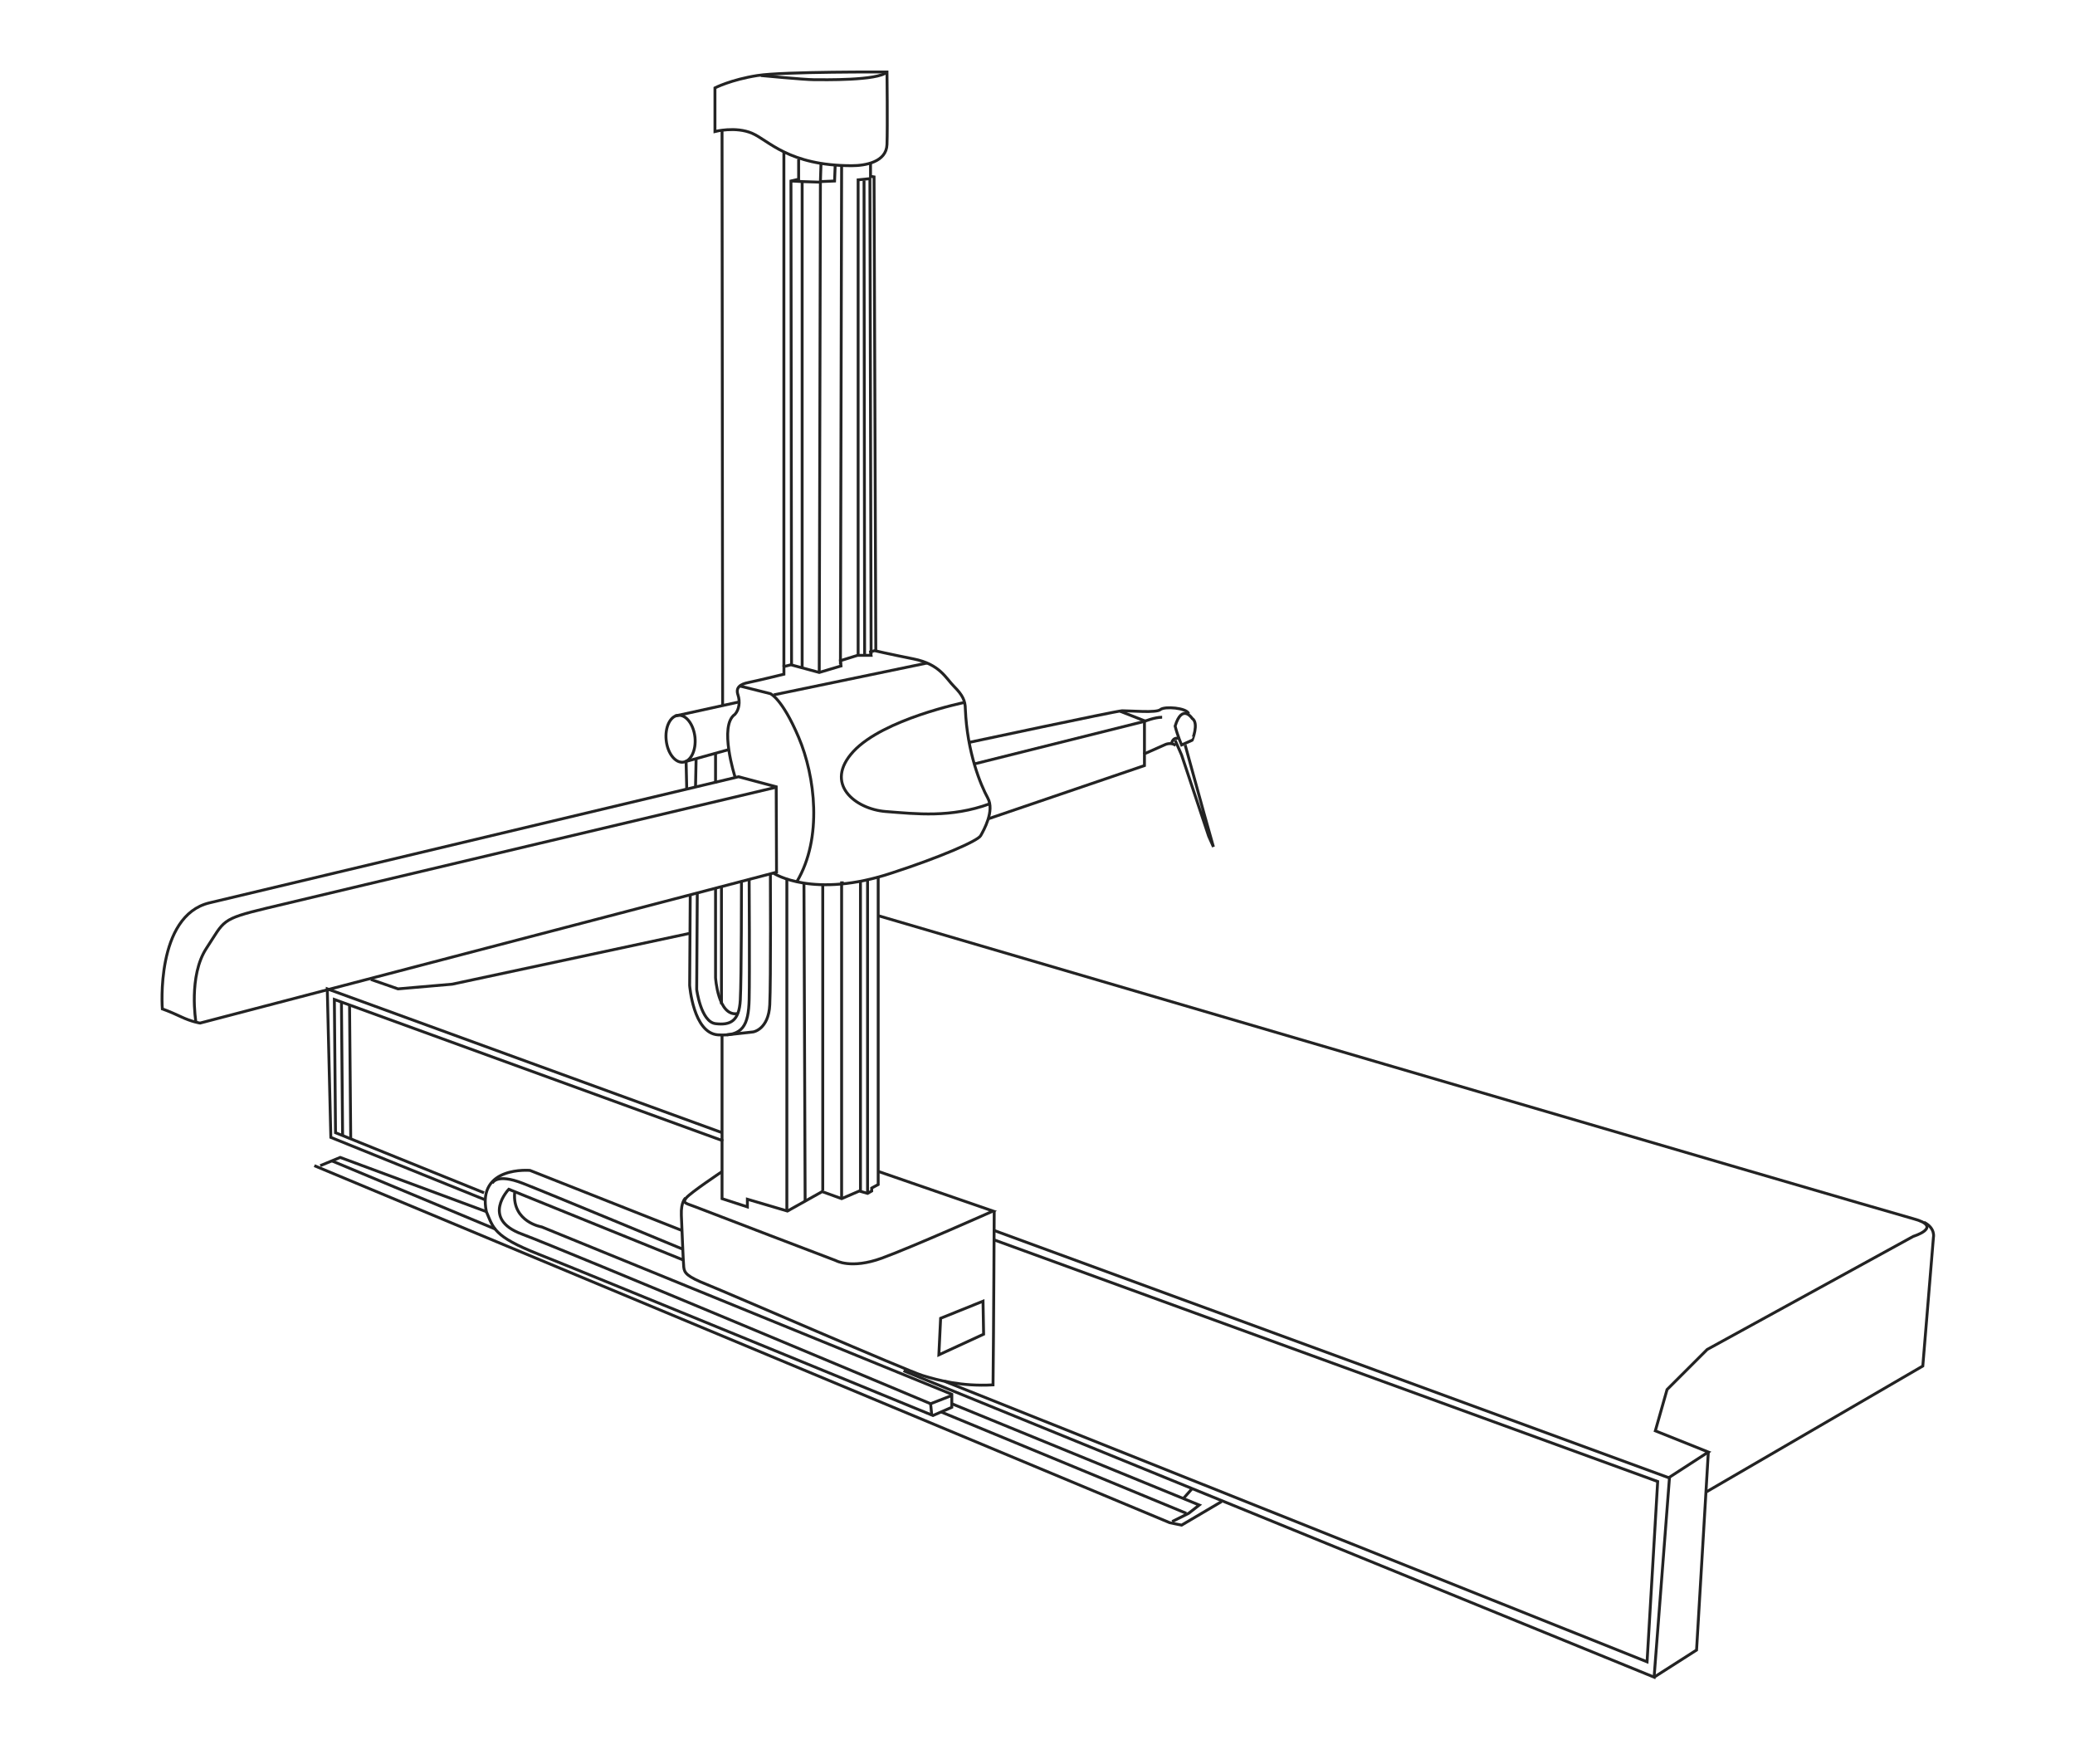 <?xml version="1.0" encoding="utf-8"?>
<!-- Generator: Adobe Illustrator 16.0.0, SVG Export Plug-In . SVG Version: 6.00 Build 0)  -->
<!DOCTYPE svg PUBLIC "-//W3C//DTD SVG 1.1//EN" "http://www.w3.org/Graphics/SVG/1.1/DTD/svg11.dtd">
<svg version="1.1" id="Layer_1" xmlns="http://www.w3.org/2000/svg" xmlns:xlink="http://www.w3.org/1999/xlink" x="0px" y="0px"
	 width="720px" height="612px" viewBox="0 0 720 612" enable-background="new 0 0 720 612" xml:space="preserve">
<g>
	<path fill="none" stroke="#232323" stroke-miterlimit="10" d="M56.324,350.028c0,0-2.458-32.306,16.354-36.795
		c18.815-4.491,183.589-43.749,183.589-43.749l13.07,3.479l0.11,29.644L69.424,354.943c0,0-2.88-0.408-6.762-2.253
		C58.78,350.859,56.324,350.028,56.324,350.028z"/>
	<path fill="none" stroke="#232323" stroke-miterlimit="10" d="M67.969,354.535c0,0-2.661-15.946,3.676-25.559
		c6.339-9.607,4.712-10.015,20.863-13.896c16.153-3.896,176.641-41.914,176.641-41.914"/>
	<path fill="none" stroke="#232323" stroke-miterlimit="10" d="M239.506,310.369l-0.204,31.49c0,0,1.223,16.558,9.797,17.169
		c8.607,0.607,10.643-3.272,10.847-12.27c0.204-8.984,0-41.694,0-41.694"/>
	<path fill="none" stroke="#232323" stroke-miterlimit="10" d="M241.947,309.96l-0.204,33.321c0,0,1.439,11.254,6.542,11.865
		c5.116,0.609,8.185-0.829,8.593-8.184c0.407-7.357,0.407-41.291,0.407-41.291"/>
	<path fill="none" stroke="#232323" stroke-miterlimit="10" d="M252.168,359.028l9.203-1.019c0,0,5.318-0.828,5.727-9.405
		c0.408-8.592,0.219-45.39,0.219-45.39"/>
	<path fill="none" stroke="#232323" stroke-miterlimit="10" d="M248.286,308.13v31.066c0,0,0.829,13.494,7.576,12.475"/>
	<line fill="none" stroke="#232323" stroke-miterlimit="10" x1="250.335" y1="307.519" x2="250.335" y2="348.4"/>
	<polyline fill="none" stroke="#232323" stroke-miterlimit="10" points="250.54,359.028 250.54,415.858 259.335,418.721 
		259.335,416.063 273.233,420.162 285.284,413.415 292.046,415.858 298.166,413.212 301.045,414.028 302.47,413.212 302.47,412.178 
		304.723,410.958 304.723,304.03 	"/>
	<line fill="none" stroke="#232323" stroke-miterlimit="10" x1="273.028" y1="304.656" x2="273.028" y2="420.162"/>
	<line fill="none" stroke="#232323" stroke-miterlimit="10" x1="285.487" y1="307.1" x2="285.487" y2="412.994"/>
	<polyline fill="none" stroke="#232323" stroke-miterlimit="10" points="292.031,415.858 292.031,306.284 292.766,306.284 	"/>
	<line fill="none" stroke="#232323" stroke-miterlimit="10" x1="298.573" y1="413.212" x2="298.573" y2="305.672"/>
	<line fill="none" stroke="#232323" stroke-miterlimit="10" x1="301.031" y1="413.824" x2="301.031" y2="305.264"/>
	<path fill="none" stroke="#232323" stroke-miterlimit="10" d="M268.522,303.01c0,0,13.696,9,41.102-0.2
		c16.354-5.323,29.644-11.035,30.658-12.881c1.019-1.831,4.917-8.577,2.459-13.085c-2.459-4.492-7.154-15.748-7.78-30.864
		c0-2.865-1.017-4.916-3.864-7.766c-2.881-2.862-4.915-7.777-14.12-9.608c-9.203-1.846-13.488-2.865-13.488-2.865l-1.425,0.407
		l0.187,1.22h-2.238h-2.457l-5.934,1.849l0.203,1.832l-7.558,2.253l-9.813-2.661l-2.441,0.612v2.658c0,0-9.204,2.254-12.271,2.866
		c-3.068,0.611-4.508,1.846-3.679,4.288c0.815,2.458,0.407,5.12-1.031,6.747c-5.715,3.896,0,21.673,0,21.673"/>
	<path fill="none" stroke="#232323" stroke-miterlimit="10" d="M256.674,237.995l10.628,2.662c0,0,4.085,1.642,9.812,15.134
		c5.73,13.494,8.392,34.948-0.61,50.084"/>
	<path fill="none" stroke="#232323" stroke-miterlimit="10" d="M334.556,243.727c0,0-28.004,5.726-38.426,16.965
		c-10.424,11.25,0.612,20.033,11.239,20.862c10.642,0.812,22.49,2.239,35.999-2.662"/>
	<line fill="none" stroke="#232323" stroke-miterlimit="10" x1="256.47" y1="243.522" x2="234.184" y2="248.419"/>
	<polyline fill="none" stroke="#232323" stroke-miterlimit="10" points="252.793,260.082 238.065,264.166 238.285,273.57 	"/>
	<line fill="none" stroke="#232323" stroke-miterlimit="10" x1="241.335" y1="273.166" x2="241.54" y2="263.35"/>
	<line fill="none" stroke="#232323" stroke-miterlimit="10" x1="248.286" y1="271.739" x2="248.286" y2="261.3"/>
	<path fill="none" stroke="#232323" stroke-miterlimit="10" d="M237.001,264.431c2.754-0.294,4.602-4.176,4.147-8.653
		c-0.485-4.492-3.098-7.905-5.854-7.608c-2.754,0.284-4.619,4.164-4.131,8.658C231.632,261.3,234.246,264.713,237.001,264.431z"/>
	<line fill="none" stroke="#232323" stroke-miterlimit="10" x1="250.743" y1="244.742" x2="250.54" y2="45.22"/>
	<line fill="none" stroke="#232323" stroke-miterlimit="10" x1="271.998" y1="52.782" x2="271.998" y2="231.252"/>
	<polyline fill="none" stroke="#232323" stroke-miterlimit="10" points="274.659,230.846 274.454,62.798 277.114,62.186 
		277.114,55.235 	"/>
	<polyline fill="none" stroke="#232323" stroke-miterlimit="10" points="274.659,62.798 278.553,63.001 284.673,63.206 
		284.268,233.099 	"/>
	<line fill="none" stroke="#232323" stroke-miterlimit="10" x1="278.336" y1="63.206" x2="278.336" y2="231.675"/>
	<line fill="none" stroke="#232323" stroke-miterlimit="10" x1="291.622" y1="230.437" x2="292.031" y2="57.693"/>
	<polyline fill="none" stroke="#232323" stroke-miterlimit="10" points="302.063,56.664 302.063,61.17 303.284,61.374 
		303.894,225.536 	"/>
	<polyline fill="none" stroke="#232323" stroke-miterlimit="10" points="302.267,226.964 301.845,61.982 297.76,62.389 
		297.76,227.167 	"/>
	<line fill="none" stroke="#232323" stroke-miterlimit="10" x1="300.012" y1="227.571" x2="299.81" y2="62.594"/>
	<polyline fill="none" stroke="#232323" stroke-miterlimit="10" points="284.878,56.664 284.673,63.001 289.589,62.798 
		289.792,57.49 	"/>
	<path fill="none" stroke="#232323" stroke-miterlimit="10" d="M248.082,30.492v15.135c0,0,7.169-1.846,12.882,0.611
		c5.725,2.458,12.676,11.251,34.555,11.251c4.696,0,12.055-1.235,12.255-7.37c0.221-6.12,0-25.135,0-25.135
		s-35.777-0.206-44.966,1.218C253.607,27.646,248.082,30.492,248.082,30.492z"/>
	<path fill="none" stroke="#232323" stroke-miterlimit="10" d="M264.031,26.203c0,0,15.134,1.443,18.406,1.443
		c3.254,0,22.084,0.403,25.337-2.661"/>
	<line fill="none" stroke="#232323" stroke-miterlimit="10" x1="268.522" y1="241.064" x2="321.674" y2="230.03"/>
	<line fill="none" stroke="#232323" stroke-miterlimit="10" x1="278.963" y1="306.69" x2="279.369" y2="416.466"/>
	<path fill="none" stroke="#232323" stroke-miterlimit="10" d="M250.54,406.466c0,0-11.052,7.358-12.475,9.188
		c-1.424,1.846,0.22,1.846,3.27,3.066c3.07,1.238,48.661,18.611,48.661,18.611s5.305,3.066,15.949-0.814
		c10.626-3.882,38.625-16.355,38.625-16.355l-39.658-13.696"/>
	<path fill="none" stroke="#232323" stroke-miterlimit="10" d="M237.863,415.654c0,0-1.627,1.235-1.443,5.931
		c0.221,4.713,0.627,15.948,0.831,18.001c0.202,2.032,1.019,3.27,8.169,6.12c7.17,2.862,69.304,29.86,74.627,31.491
		c5.322,1.626,13.506,3.881,24.524,3.27c0.22-18.187,0.408-60.305,0.408-60.305"/>
	<polygon fill="none" stroke="#232323" stroke-miterlimit="10" points="325.774,470.044 326.385,457.364 341.099,451.434 
		341.301,462.888 	"/>
	<path fill="none" stroke="#232323" stroke-miterlimit="10" d="M335.995,257.624c0,0,50.695-10.832,53.357-11.035
		c3.269,0,11.862,0.815,13.289-0.404c1.423-1.239,9.2-0.611,9.813,1.423"/>
	<path fill="none" stroke="#232323" stroke-miterlimit="10" d="M343.148,283.998l53.965-18.393v-4.085l7.369-3.27
		c0,0,2.037-0.83,3.477,0.408"/>
	<polyline fill="none" stroke="#232323" stroke-miterlimit="10" points="388.74,246.792 397.113,250.065 397.113,261.52 	"/>
	<path fill="none" stroke="#232323" stroke-miterlimit="10" d="M338.231,264.997l58.896-14.728c0,0,3.458-1.428,6.118-1.428"/>
	<path fill="none" stroke="#232323" stroke-miterlimit="10" d="M413.671,249.25c0,0-3.473-5.319-5.915,2.661
		c0.815,3.27,2.237,6.543,2.237,6.543l3.678-1.646C413.671,256.808,416.143,250.877,413.671,249.25z"/>
	<polyline fill="none" stroke="#232323" stroke-miterlimit="10" points="407.756,256.808 409.993,261.927 419.402,290.133 
		421.045,293.81 417.771,282.163 411.232,258.454 	"/>
	<path fill="none" stroke="#232323" stroke-miterlimit="10" d="M406.52,258.031c0,0,0.221-2.443,2.658-1.831"/>
	<polyline fill="none" stroke="#232323" stroke-miterlimit="10" points="250.54,392.961 113.56,343.078 114.796,394.604 
		168.354,416.267 	"/>
	<polyline fill="none" stroke="#232323" stroke-miterlimit="10" points="250.947,395.822 116.018,346.759 116.424,392.977 
		167.947,413.824 	"/>
	<path fill="none" stroke="#232323" stroke-miterlimit="10" d="M236.641,426.909l-52.744-20.847c0,0-18.406-1.646-15.134,14.304
		c2.458,5.728,2.458,8.574,17.981,14.713c15.544,6.135,136.98,56.015,136.98,56.015l6.542-2.851v-4.507l-142.284-58.065
		c0,0-10.222-1.627-9.408-11.847"/>
	<path fill="none" stroke="#232323" stroke-miterlimit="10" d="M237.047,437.129L176.539,412.6c0,0-9.811,10.206,4.493,15.53
		c14.305,5.318,141.88,58.879,141.88,58.879l7.354-2.866"/>
	<line fill="none" stroke="#232323" stroke-miterlimit="10" x1="322.912" y1="487.009" x2="323.317" y2="491.094"/>
	<path fill="none" stroke="#232323" stroke-miterlimit="10" d="M170.813,410.551c0,0,1.219-3.677,10.627,0
		c9.405,3.681,55.607,22.897,55.607,22.897"/>
	<line fill="none" stroke="#232323" stroke-miterlimit="10" x1="118.474" y1="347.587" x2="118.88" y2="393.788"/>
	<line fill="none" stroke="#232323" stroke-miterlimit="10" x1="121.291" y1="348.809" x2="121.698" y2="395.027"/>
	<polyline fill="none" stroke="#232323" stroke-miterlimit="10" points="344.994,426.909 579.28,512.771 573.956,581.871 
		313.505,475.566 	"/>
	<polyline fill="none" stroke="#232323" stroke-miterlimit="10" points="344.994,430.179 575.196,513.99 571.514,576.548 
		327.809,479.247 	"/>
	<path fill="none" stroke="#232323" stroke-miterlimit="10" d="M578.872,512.771l13.897-9.001l-18.391-7.357l4.07-14.319
		l13.913-13.897l71.541-39.256c0,0,10.643-3.27,0-6.116c-10.626-2.865-358.977-105.082-358.977-105.082"/>
	<polyline fill="none" stroke="#232323" stroke-miterlimit="10" points="128.694,339.809 138.101,343.078 156.913,341.451 
		239.082,323.861 	"/>
	<polyline fill="none" stroke="#232323" stroke-miterlimit="10" points="573.956,581.871 588.684,572.463 592.77,503.771 	"/>
	<path fill="none" stroke="#232323" stroke-miterlimit="10" d="M591.957,517.668l75.234-43.744l3.68-44.562
		c0,0,0.812-3.269-3.289-5.318"/>
	<polyline fill="none" stroke="#232323" stroke-miterlimit="10" points="109.067,404.416 405.908,528.295 410.009,529.126 
		423.892,520.941 	"/>
	<polyline fill="none" stroke="#232323" stroke-miterlimit="10" points="330.266,487.009 416.129,522.16 412.454,525.025 
		406.726,527.887 	"/>
	<line fill="none" stroke="#232323" stroke-miterlimit="10" x1="410.401" y1="520.125" x2="413.671" y2="516.449"/>
	<line fill="none" stroke="#232323" stroke-miterlimit="10" x1="326.589" y1="489.875" x2="411.637" y2="525.025"/>
	<polyline fill="none" stroke="#232323" stroke-miterlimit="10" points="111.118,404.416 118.052,401.555 168.762,420.366 	"/>
	<line fill="none" stroke="#232323" stroke-miterlimit="10" x1="115.203" y1="402.773" x2="172.032" y2="426.486"/>
</g>
</svg>
